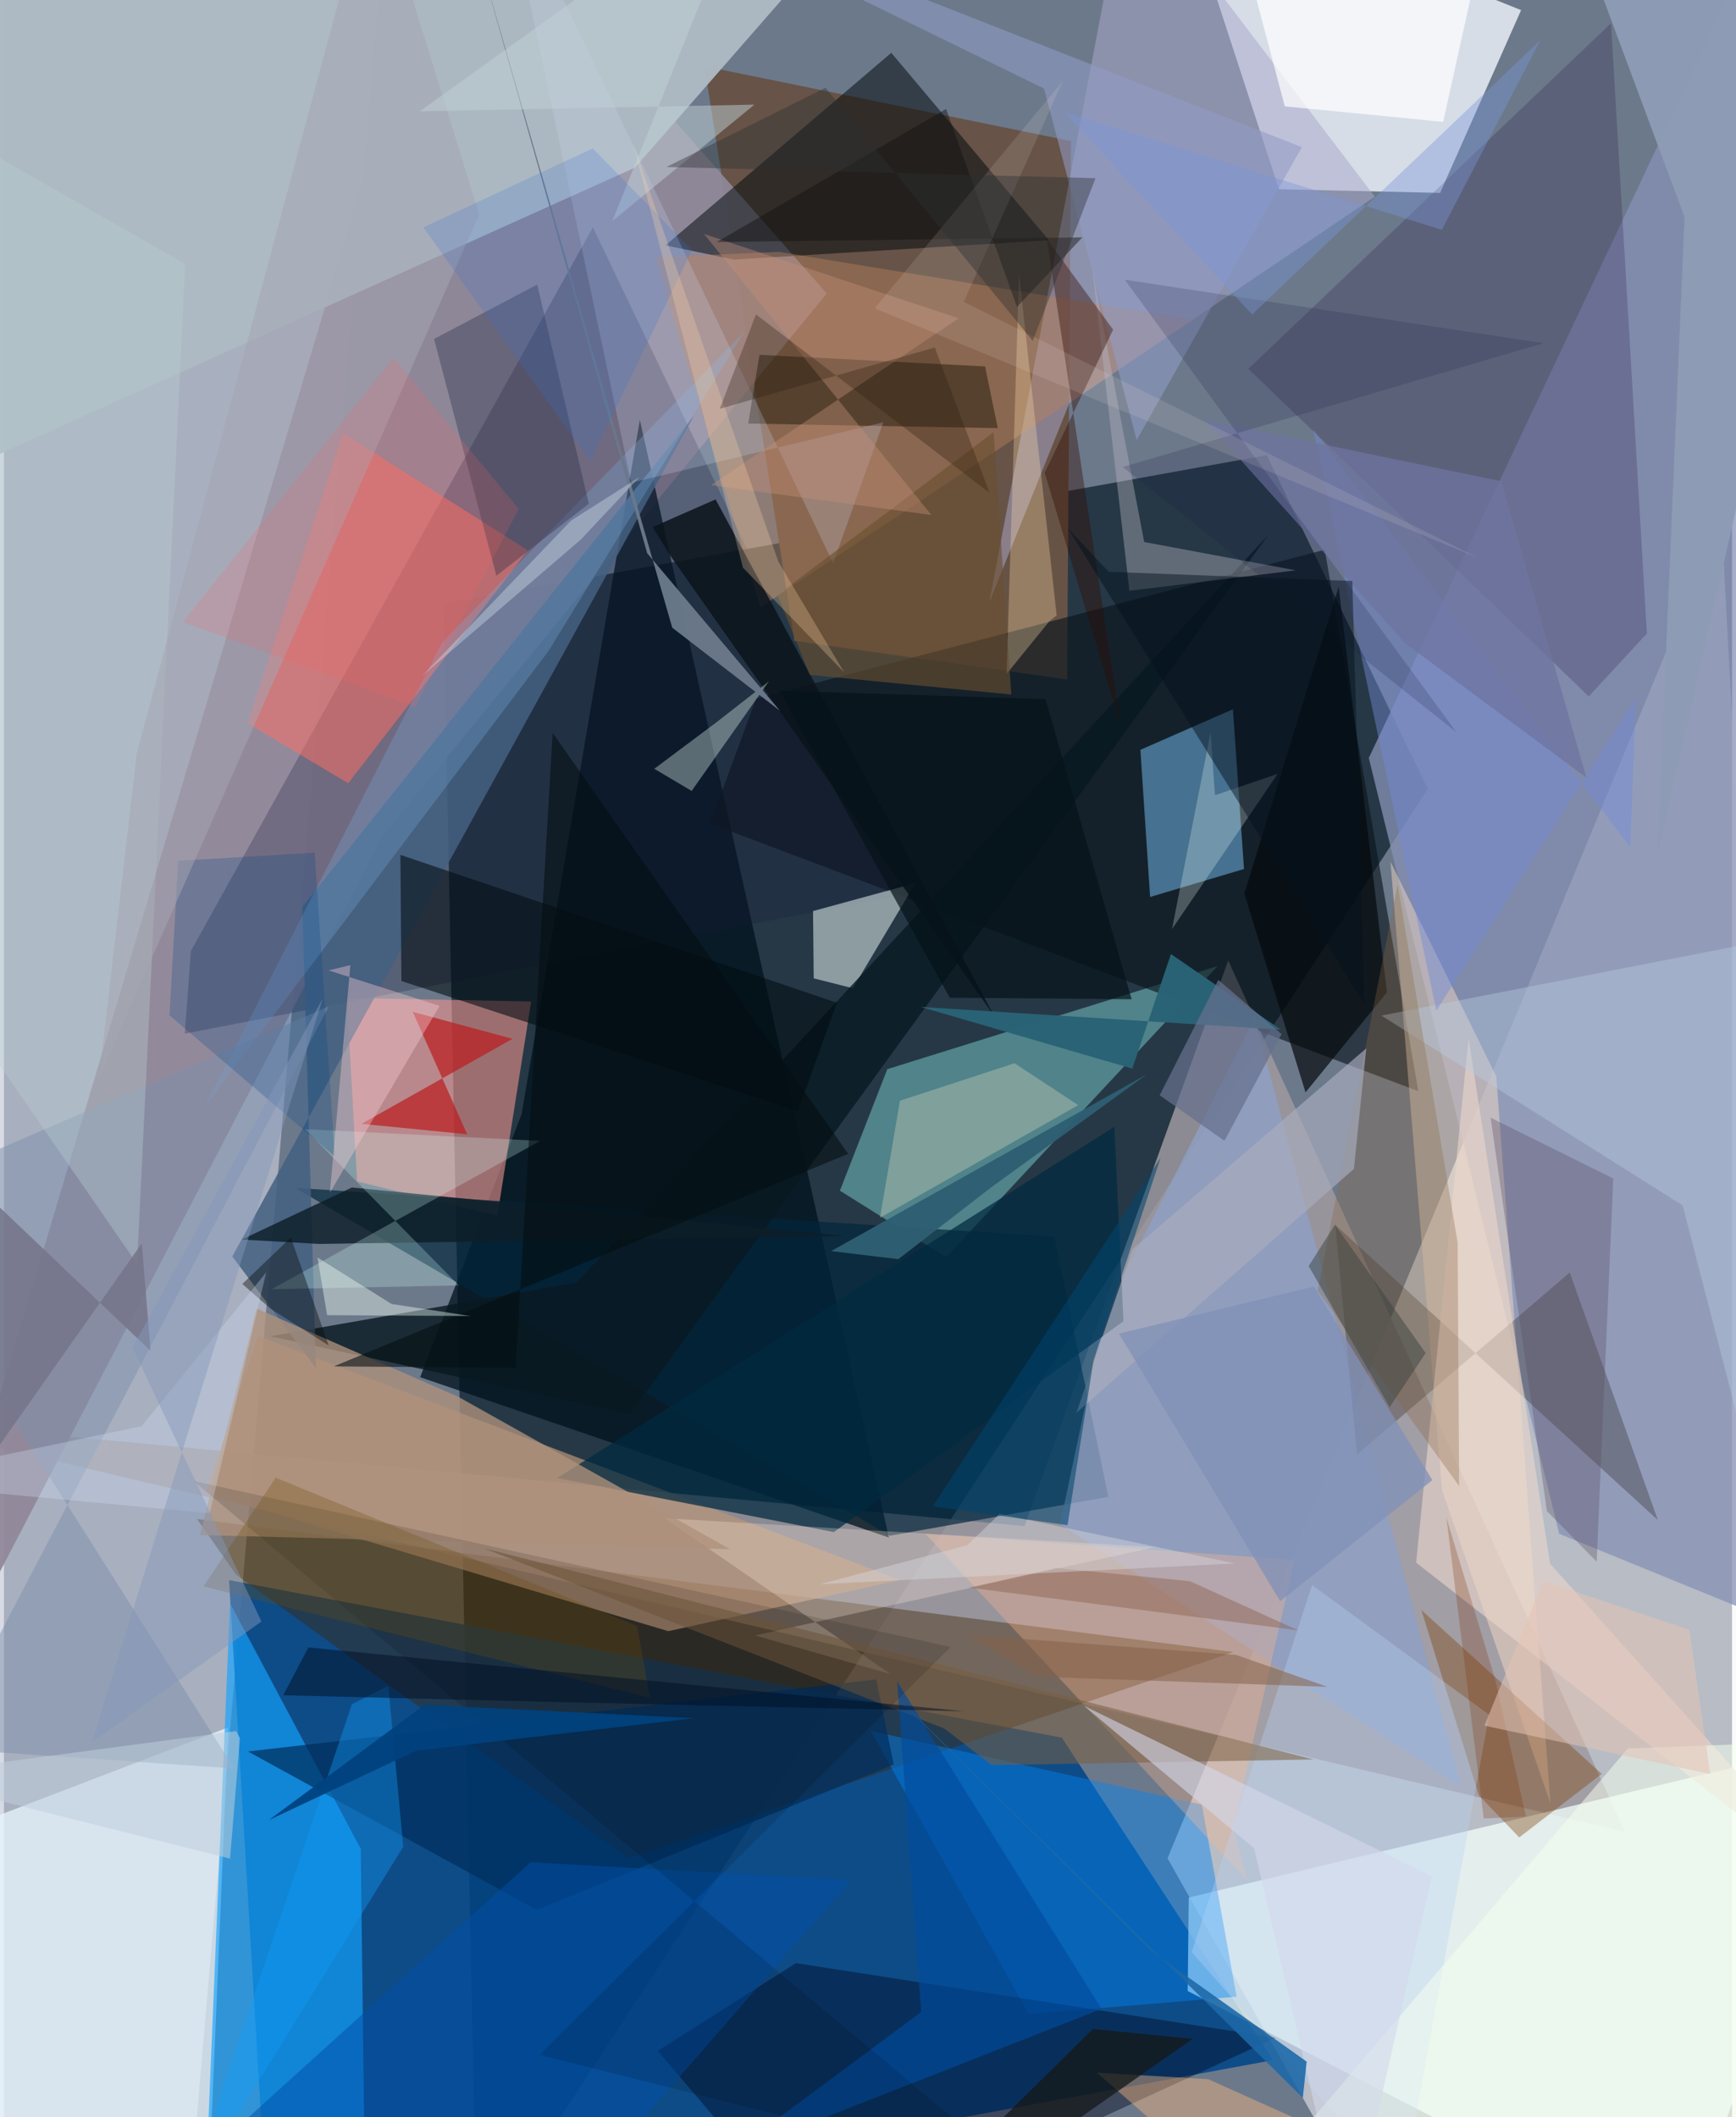 <svg xmlns="http://www.w3.org/2000/svg" width="228" height="278" viewBox="0 0 836 1024"><path fill="#6c798b" d="M0 0h836v1024H0z"/><path fill="#243745" fill-opacity=".976" d="M688.815 381.59L610.9 220.12l-398.26 71.89L228.707 1086z"/><path fill="#f7f5f8" fill-opacity=".537" d="M875.12 1086l-44.275-835.45-267.943 648.255 102.159 180.876z"/><path fill="#c4c9d6" fill-opacity=".671" d="M186.632-62l-98.65 1148H-62l2.923-1131.868z"/><path fill="#004587" fill-opacity=".867" d="M613.975 996.41L511.751 840.44l-402.854-76.18L128.06 1086z"/><path fill="#9e989f" fill-opacity=".847" d="M784.132 885.972L592.254 464.568l-98.52 273.554L-62 686.102z"/><path fill="#ecf2fa" fill-opacity=".831" d="M694.765 93.305l39.186-88.42L566.693-62l50.122 153.52z"/><path fill="#685447" fill-opacity=".996" d="M382.42 309.972l131.886 18.655 1.886-260.407-177.296-36.161z"/><path fill="#908899" fill-opacity=".929" d="M398.06 141.938L183.164 404.384-62 875.656 218.27-62z"/><path fill="#f2fffb" fill-opacity=".749" d="M573.167 917.768l-.503 45.216L811.989 1086 898 840.19z"/><path fill="#8791b5" fill-opacity=".757" d="M660.275 366.61l92.113 375.239 86.403 35.236L850.925-37.29z"/><path fill="#e7f5fe" fill-opacity=".761" d="M2.862 1071.241l-45.14-178.016 150.762-57.76-9.726 230.214z"/><path fill="#00131e" fill-opacity=".761" d="M428.107 743.656l-226.768-77.55 49.08-127.241 57.213-335.835z"/><path fill="#6bb2b5" fill-opacity=".612" d="M427.345 517.108l-22.94 58.779 51.393 32.19 131.353-140.82z"/><path fill="#0a151c" fill-opacity=".635" d="M341.63 398.337l342.595 129.43-45.268-261.878-275.127 71.973z"/><path fill="#13a3ff" fill-opacity=".659" d="M97.036 1070.896l12.311-295.516 63.26 118.843L174.995 1086z"/><path fill="#aebac3" fill-opacity=".961" d="M420.299-50.488L11.732-62-62 246.608 305.327 81.025z"/><path fill="#412400" fill-opacity=".408" d="M302.344 898.813l292.43-99.78-501.412-64.375 18.979 27.004z"/><path fill="#ed938d" fill-opacity=".6" d="M255.046 484.367l-89.104-1.686 4.88 88.739 67.896 16.492z"/><path fill="#ba9578" fill-opacity=".698" d="M97.704 721.985l25.22-75.718L433.68 764.212 321.389 788.94z"/><path fill="#00253c" fill-opacity=".678" d="M534.276 723.963l-105.728 18.823-287.687-168.248 367.273 23.618z"/><path fill="#4c7b9c" fill-opacity=".898" d="M554.473 433.835l-4.693-71.185 44.748-19.6 5.367 77.255z"/><path fill="#19193b" fill-opacity=".259" d="M90.434 459.942l-2.938 39.987 351.834-68.013L284.9 109.92z"/><path fill="#01090d" fill-opacity=".518" d="M353.107 125.534l-33.098-6.863L429.27 25.543l76.251 90.645z"/><path fill="#ff6d63" fill-opacity=".522" d="M166.535 378.842l86.897-112.653-89.404-56.653-46.123 140.272z"/><path fill="#a9a8ca" fill-opacity=".514" d="M476.653 291.424L543.727-62 663.2 95.14l-147.77 99.8z"/><path fill="#0084f5" fill-opacity=".431" d="M596.317 965.717l-100.54 8.427-76.457-136.981 160.186 35.711z"/><path fill="#000b24" fill-opacity=".439" d="M396.44 1086l218.782-100.424-232.068-36.1-66.876 42.433z"/><path fill="#f0fcf9" fill-opacity=".51" d="M440.954 427.128l-30.252 50.85-18.965-4.786-.32-32.556z"/><path fill="#1f083a" fill-opacity=".208" d="M777.464 11.24L602.022 178.381l164.664 158.45 28.094-30.4z"/><path fill="#8ea0c4" fill-opacity=".796" d="M532.567 634.797l-21.618 102.357 193.993 127.24-99.81-372.112z"/><path fill="#ffe2c8" fill-opacity=".431" d="M670.767 416.809l24.887 303.741 52.488 151.635-26.209-351.702z"/><path fill="#140900" fill-opacity=".263" d="M757.497 615.461l42.627 119.762-156.087-142.848 10.564 111.09z"/><path fill="#b6805b" fill-opacity=".439" d="M365.947 293.7L575.4 154.693l-200.375-32.87-60.022 2.557z"/><path fill="#081922" fill-opacity=".812" d="M302.89 683.95l-174.105-37.624 148.284-25.922 334.553-361.616z"/><path fill="#436081" fill-opacity=".863" d="M333.918 200.883L110.474 607.71l40.459 54.014-6.545-223.114z"/><path fill="#7a3c00" fill-opacity=".369" d="M772.95 857.974l-87.258-79.275 27.82 89.616 19.53 20.375z"/><path fill="#ffb68c" fill-opacity=".329" d="M624.408 754.447L445.774 741.84l155.609 167.798-6.651-25.858z"/><path fill="#191508" fill-opacity=".455" d="M365.507 171.608l-5.447 33.254 120.718 2.216-6.135-29.845z"/><path fill="#010b11" fill-opacity=".573" d="M192.27 474.467l191.75 63.062 18.907-52.536L191.8 413.48z"/><path fill="#7aaee2" fill-opacity=".29" d="M211.85 310.885L97.32 534.925l166.164-220.137 94.898-154.673z"/><path fill="#012a40" fill-opacity=".725" d="M401.478 741.031l140.084-102.006-4.358-94.035-269.576 169.867z"/><path fill="#0b141b" fill-opacity=".863" d="M313.818 254.912l30.445-13.367L479.18 491.632 322.768 269.353z"/><path fill="#ffeddf" fill-opacity=".275" d="M319.576 734.308l237.092 13.98-193.299 42.724 65.505 18.639z"/><path fill="#002e5e" fill-opacity=".718" d="M430.44 853.4l-172.687 70.312-139.716-76.587 303.945-34.846z"/><path fill="#05090c" fill-opacity=".69" d="M669.052 479.97l-23.353-196.182-45.67 148.387 29.63 96.183z"/><path fill="#b7b3bf" fill-opacity=".412" d="M544.471 285.744l80.426-9.904-73.29-13.683-25.128-132.155z"/><path fill="#edfef6" fill-opacity=".353" d="M370.06 329.523l-37.377 53.019-18.072-10.707 30.005-22.444z"/><path fill="#ba1e21" fill-opacity=".714" d="M197.763 489.396l26.308 59.202-51.117-5.045 73.093-41.109z"/><path fill="#272c45" fill-opacity=".365" d="M282.94 243.65l-24.983-106.01-49.894 26.305 30.145 114.532z"/><path fill="#cbceb8" fill-opacity=".396" d="M519.675 534.505l-30.772-20.251-55.453 18.13-9.651 56.607z"/><path fill="#ebd7cb" fill-opacity=".6" d="M748.002 756.343L708.53 502.087l-25.357 253.725L898 923.735z"/><path fill="#b8cee2" fill-opacity=".396" d="M898 914.781l-85.899-331.783-145.757-91.792L898 445.942z"/><path fill="#b8d5f8" fill-opacity=".345" d="M632.859 766.64l85.64 62.74-41.963 229.841-101.95-114.997z"/><path fill="#7e8fac" fill-opacity=".49" d="M-30.969 845.617l188.037-358.793L-62 581.493l173.387 273.85z"/><path fill="#0d1e28" fill-opacity=".816" d="M168.32 574.348l-53.306 25.182 37.463 2.121L406.6 597.85z"/><path fill="#fedfad" fill-opacity=".31" d="M509.268 297.7l-18.191-165.19-6.05 193.457 20.755-25.565z"/><path fill="#8e9bb4" fill-opacity=".988" d="M773.85-.258l39.166 105.222-13.135 308.983L898-18.581z"/><path fill="#795f41" fill-opacity=".545" d="M477.788 853.734l-22.776-17.662-222.94-87.28 401.482 102.194z"/><path fill="#d0fff9" fill-opacity=".251" d="M145.687 546.158l74.374 75.56-90.546 1.832 129.912-71.75z"/><path fill="#594f63" fill-opacity=".337" d="M778.551 569.992l-59.35-29.427 27.233 190.275 24.088 24.496z"/><path fill="#af917c" fill-opacity=".784" d="M219.79 675.586l-97.59-42.704-27.316 109.54 256.43 6.877z"/><path fill="#d1d8f2" fill-opacity=".231" d="M303.474 233.451l121.941-29.201-24.288 68.173L241.1-62z"/><path fill="#738bd8" fill-opacity=".451" d="M633.396 207.754L786.76 409.797l2.743-72.291-96.563 151.302z"/><path fill="#004ea9" fill-opacity=".506" d="M409.722 909.335l-141.752 162.62L49.823 1086l204.955-185.335z"/><path fill="#8a6944" fill-opacity=".322" d="M703.25 600.969l.727 117.77-68.421-94.525 38.653-196.55z"/><path fill="#6a788a" fill-opacity=".973" d="M230.057-20.05l81.108 287.629 64.228 76.19-52.092-40.175z"/><path fill="#004b9e" fill-opacity=".651" d="M443.748 973.157l-93.6 69.427 180.827-70.965L432.09 813.28z"/><path fill="#919cc5" fill-opacity=".573" d="M627.905 71.162L288.622-62 503.164 42.827l44.832 170.021z"/><path fill="#040400" fill-opacity=".129" d="M492.712 1052.677L259.06 993.845l198.971-197.25L91.74 716.313z"/><path fill="#109ef9" fill-opacity=".388" d="M87.84 1063.843l80.471-239.578 17.61-8.83 7.242 77.742z"/><path fill="#ffbc7e" fill-opacity=".412" d="M582.54 1005.615l-53.764-3.119L624.228 1086h137.54z"/><path fill="#2a6375" fill-opacity=".992" d="M545.852 516.853l18.698-55.414 53.214 36.572-174.174-10.983z"/><path fill="#b9cdd2" fill-opacity=".365" d="M87.724 127.606L-62 42.198l2.341 389.771 124.08 179.37z"/><path fill="#300a00" fill-opacity=".4" d="M503.479 228.698l33.095-69.25-32.05-43.852 35.748 235.569z"/><path fill="#004285" fill-opacity=".243" d="M80.065 491.073l4.232-74.73 66.027-3.94 9.737 146.907z"/><path fill="#f8ccd4" fill-opacity=".392" d="M157.668 576.891l53.082-90.386-53.664-17.148 10.507-2.578z"/><path fill="#fff" fill-opacity=".702" d="M696.247 58.968L723.011-62 600.018-22.51l19.616 73.946z"/><path fill="#a9acbd" fill-opacity=".663" d="M518.819 683.31l134.26-117.947 5.964-58.308-113.082 97.19z"/><path fill="#141818" fill-opacity=".753" d="M422.501 1084.267L526.81 981.333l48.231 4.793L432.418 1086z"/><path fill="#f6ffee" fill-opacity=".518" d="M580.877 1086l204.732-240.36 74.818-2.749 31.803 192.041z"/><path fill="#f2fff8" fill-opacity=".255" d="M565.08 449.344l18.657-95.108 2.133 30.384 30.32-10.32z"/><path fill="#a4a4b1" fill-opacity=".529" d="M229.905 103.62L178.669-62 64.27 364.323 46.05 521.229z"/><path fill="#6d749f" fill-opacity=".761" d="M677.96 311.218l87.606 64.933-41.18-143.379-143.465-29.646z"/><path fill="#d3d9ea" fill-opacity=".596" d="M522.41 825.024l82.338 68.866L649.962 1086l40.882-178.575z"/><path fill="#051219" fill-opacity=".69" d="M457.563 482.563l-82.465-148.526 128.782 4.113 41.654 145.156z"/><path fill="#747489" fill-opacity=".859" d="M-50.211 538.171L70.919 653.35l-4.238-51.967L-8.56 708.099z"/><path fill="#6a4f30" fill-opacity=".616" d="M389.85 326.419l97.481 9.487-8.568-126.862-104.611 78.727z"/><path fill="#080e0e" fill-opacity=".42" d="M157.098 650.753l-18.307-52.19-23.475 22.439 13.492 11.864z"/><path fill="#c48f78" fill-opacity=".392" d="M342.011 234.664l119.854-80.699-123.248-40.846 110.07 135.984z"/><path fill="#8c634f" fill-opacity=".459" d="M573.823 764.795l-64.492-6.41-42.29 9.493 158.993 20.65z"/><path fill="#d2e3fa" fill-opacity=".302" d="M99.548 731.915l27.318-116.536-60.227 74.4L-62 716.792z"/><path fill="#39413e" fill-opacity=".478" d="M670.378 680.599l17.412-26.163-43.911-62.084-12.684 19.99z"/><path fill="#10110f" fill-opacity=".447" d="M344.786 117.074l176.913-2.281-31.627 33.67-34.294-95.77z"/><path fill="#c0d1d7" fill-opacity=".494" d="M363.081 50.594l-68.774 56.293L362.433-62 201.18 53.834z"/><path fill="#050e12" fill-opacity=".584" d="M159.583 660.87l248.838-102.8-142.97-203.579-17.91 307.09z"/><path fill="#3775d3" fill-opacity=".212" d="M332.847 120.93L283.73 223.175l-80.853-113.232 81.98-38.156z"/><path fill="#1c69a8" fill-opacity=".89" d="M628.358 1014.63L420.135 809.126l134.611 134.298 75.46 53.707z"/><path fill="#7c2c01" fill-opacity=".251" d="M697.82 734.019l18.05 145.526 20.425-.942-14.812-66.077z"/><path fill="#f3fff5" fill-opacity=".408" d="M156.333 636.099l-4.664-27.896 35.805 22.475 38.22 5.839z"/><path fill="#181c44" fill-opacity=".188" d="M702.607 354.089L542.23 135.297l202.434 30.669-203.456 59.91z"/><path fill="#f5e5de" fill-opacity=".133" d="M421.231 149.097L713.763 270.12 464.302 145.993l47.92-106.789z"/><path fill="#6f4d09" fill-opacity=".278" d="M306.243 786.423l6.27 34.69-215.977-53.819 34.893-52.61z"/><path fill="#000f25" fill-opacity=".506" d="M464.32 827.673l-204.478-4.628-124.739-3.1 12.16-23.136z"/><path fill="#04111d" fill-opacity=".467" d="M652.293 281.012l5.788 204.587L514.752 255.58l19.702 20.99z"/><path fill="#8190b7" fill-opacity=".769" d="M633.715 622.234l-94.278 22.81 77.973 129.389 73.621-58.559z"/><path fill="#d9dbe1" fill-opacity=".416" d="M595.47 756.184L394.7 766.238l71.3-18.843 15.673-15.174z"/><path fill="#2e5e72" fill-opacity=".98" d="M552.996 519.555L400.173 605.11l32.49 3.91 45.13-34.881z"/><path fill="#fdd5a8" fill-opacity=".282" d="M406.419 325.138l-48.917-50.592-52.977-204.629 70.09 201.785z"/><path fill="#00446e" fill-opacity=".561" d="M449.386 728.55l65.138 9.128 12.517-79.461 32.487-98.153z"/><path fill="#846249" fill-opacity=".537" d="M640.308 815.864l-140.634-4.903-33.285-20.193 129.6 9.628z"/><path fill="#e5c4b4" fill-opacity=".533" d="M825.434 858.058l-10.081-69.815-70.708-23.628-28.42 70.02z"/><path fill="#ff6262" fill-opacity=".176" d="M249.023 246.153l-50.183 95.728-112.271-41.065 101.938-127.803z"/><path fill="#00427f" fill-opacity=".933" d="M199.389 846.76l-71.181 33.517 75.142-55.667 130.798 6.393z"/><path fill="#7b96d8" fill-opacity=".396" d="M743.282 19.427l-139.447 132.67-90.752-97.877 182.523 56.925z"/><path fill="#e3f1f7" fill-opacity=".337" d="M202.342 326.88l76.777-65.96 28.355-30.195-33.087 21.036z"/><path fill="#65708e" fill-opacity=".722" d="M559.093 529.758l31.347 22.01 27.634-51.62-30.614-26.21z"/><path fill="#2c1f0e" fill-opacity=".318" d="M476.777 238.34l-26.48-70.267-104.013 29.643 17.528-45.632z"/><path fill="#becfdc" fill-opacity=".541" d="M114.165 840.662l-4.781 58.293-159.489-40.063 162.403-21.635z"/><path fill="#2c3033" fill-opacity=".4" d="M497.69 164.851L397.43 42.45l-76.92 38.304 207.563 5.422z"/><path fill="#8597bb" fill-opacity=".463" d="M154.238 482.863L62.21 651.788l62.36 132.474-82.046 58.48z"/></svg>